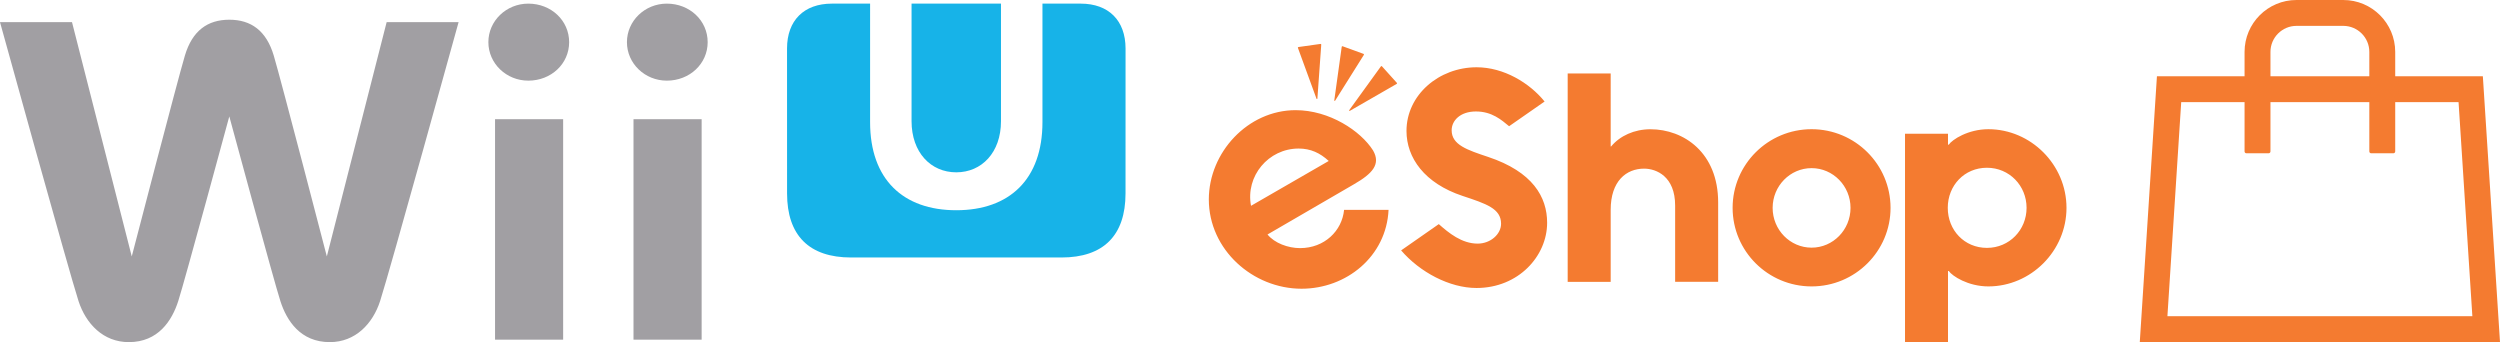<?xml version="1.0" encoding="utf-8"?>
<!-- Generator: Adobe Illustrator 26.5.0, SVG Export Plug-In . SVG Version: 6.00 Build 0)  -->
<svg version="1.1" id="Layer_1" xmlns="http://www.w3.org/2000/svg" xmlns:xlink="http://www.w3.org/1999/xlink" x="0px" y="0px"
	 viewBox="0 0 3839 525.38" style="enable-background:new 0 0 3839 525.38;" xml:space="preserve">
<style type="text/css">
	.st0{fill:#898A8D;}
	.st1{fill:#F47B30;}
	.st2{fill:#A19FA3;}
	.st3{fill:#17B3E8;}
	.st4{fill-rule:evenodd;clip-rule:evenodd;fill:#E60012;}
	.st5{fill:#FFFFFF;}
	.st6{fill-rule:evenodd;clip-rule:evenodd;fill:#FFFFFF;}
	.st7{fill-rule:evenodd;clip-rule:evenodd;}
</style>
<g>
	<g>
		<g>
			<path class="st1" d="M3775.36,156.87l21.2,328.71h-468.28l21.19-328.71h425.84 M3812.61,117.09h-500.42l-26.34,408.29H3839
				l-26.34-408.29H3812.61z M3678.1,232.55V79.75C3678.1,35.7,3642.39,0,3598.34,0h-71.83c-44.05-0.01-79.77,35.7-79.77,79.75v152.8
				c0,1.57,1.27,2.84,2.84,2.84c0,0,0,0,0,0h34.11c1.57-0.01,2.83-1.28,2.83-2.84V79.75c0-22.1,17.92-40.02,40.02-40.02h71.83
				c22.08,0.03,39.97,17.94,39.97,40.02v152.8c0,1.57,1.27,2.84,2.84,2.84h34.08C3676.83,235.39,3678.1,234.12,3678.1,232.55z"/>
		</g>
		<path class="st1" d="M2285.1,240.94c-31.77-10.6-55.94-18.44-55.94-40.84c0-14.86,13.08-28.93,37.28-28.93
			c24.64,0,39.23,12.99,50.94,22.66l54.5-37.94c-23.14-28.59-62.63-52.59-104.43-52.59c-57.9,0-107.64,42.54-107.64,97.81
			c0,41.37,27.85,80.39,85.99,99.69c36.46,12.11,59.26,19.43,59.26,42.76c0,16.03-16.18,30.53-35.96,30.53
			c-24.43,0-44.36-16.37-59.67-29.95l-57.85,40.36c28.81,33.44,74.38,57.73,115.75,57.73c64.36,0,108.45-48.97,108.45-100.15
			C2375.78,302.41,2353.53,263.74,2285.1,240.94 M3051.13,380.64c-34.59,0-60.14-27.16-60.14-61.51c0-34.33,25.55-61.53,60.14-61.53
			c34.48,0,60.87,27.61,60.87,61.53S3085.61,380.64,3051.13,380.64 M3053.34,198.41c-31.22,0-55.62,16-60.84,23.76h-1.15v-16.79
			h-66.01v319.99h66.01V416.1h1.15c5.22,7.75,29.62,23.71,60.84,23.71c65.12,0,119.96-54.33,119.96-120.68
			C3173.3,252.79,3118.46,198.41,3053.34,198.41 M2534.39,198.48c-24.72,0-46.84,10.07-60.33,26.39h-0.7V112.83h-66.03v319.99h66.03
			V322.17c0-44.17,24.02-63.21,51.27-63.21c18.92,0,47.71,11.98,47.71,56.68v117.09h66.06V310.81
			C2638.4,234.37,2585.59,198.48,2534.39,198.48 M2122.1,101.78c-0.41-0.46-1.17-0.43-1.55,0.09l-48.71,67.32
			c-0.21,0.27-0.19,0.64,0.03,0.89c0.22,0.26,0.6,0.31,0.91,0.15l72.03-41.44c0.53-0.33,0.65-1.05,0.24-1.51L2122.1,101.78z
			 M1994.21,228.1c18.32,0,32.82,6.74,46.18,19.09l-119.33,68.85C1912.41,270.46,1947.72,228.1,1994.21,228.1 M1996.34,381
			c-18.4,0-39.14-7.65-49.95-20.93L2079.07,283c28.45-16.41,41.63-30.76,29.38-52.01c-19.07-30.07-67.04-61.82-118.91-61.82
			c-73.38,0-133.28,65-133.28,137.02c0,77.47,67.87,137.18,142.35,137.18c68.85,0,130.27-49.5,133.66-121.11h-68.3
			C2060.88,354.39,2033.99,381,1996.34,381 M2050.21,154.6l44.17-70.39c0.33-0.55,0.09-1.25-0.5-1.46l-32.22-11.73
			c-0.6-0.21-1.25,0.17-1.32,0.81l-11.43,82.3c-0.05,0.33,0.14,0.67,0.45,0.79C2049.69,155.01,2050.04,154.89,2050.21,154.6
			 M2781.87,380.3c-33.01,0-59.81-27.39-59.81-61.06s26.8-61.06,59.81-61.06c32.97,0,59.79,27.39,59.79,61.06
			S2814.84,380.3,2781.87,380.3 M2781.87,198.4c-67.01,0-121.27,54.19-121.27,120.75c0,66.54,54.26,120.67,121.27,120.67
			c66.99,0,121.25-54.12,121.25-120.67C2903.12,252.59,2848.86,198.4,2781.87,198.4 M2022.37,152.04c0.33-0.05,0.58-0.31,0.62-0.65
			l5.93-82.9c0.05-0.64-0.5-1.13-1.13-1.05l-33.95,4.78c-0.62,0.07-1,0.72-0.77,1.29l28.54,78.07
			C2021.72,151.9,2022.03,152.09,2022.37,152.04"/>
	</g>
	<g>
		<path class="st2" d="M811.27,5.57c35.16,0,62.71,25.98,62.71,59.2c0,33.14-27.55,59.07-62.71,59.07
			c-33.86,0-61.32-26.47-61.32-59.07C749.91,32.09,777.42,5.57,811.27,5.57 M760.18,521.64h104.58V183.09H760.18V521.64z
			 M962.72,64.77c0,32.64,27.46,59.07,61.27,59.07c35.12,0,62.71-25.98,62.71-59.07c0-33.23-27.6-59.2-62.71-59.2
			C990.19,5.57,962.72,32.09,962.72,64.77 M972.81,521.64h104.63V183.09H972.81V521.64z M593.73,34.02l-91.84,359.76
			c0,0-70.1-270.03-81.49-308.35c-11.39-38.36-34.94-55.15-68.25-55.15s-56.86,16.79-68.25,55.15
			c-11.44,38.31-81.58,308.35-81.58,308.35L110.57,34.02H0c0,0,106.11,383.85,120.57,428.28c11.3,34.71,37.82,63.07,77.26,63.07
			c45.11,0,66.18-32.87,75.9-63.07c9.68-29.98,78.38-283.54,78.38-283.54s68.7,253.56,78.43,283.54
			c9.68,30.21,30.84,63.07,75.9,63.07c39.44,0,66-28.36,77.26-63.07C598.1,417.87,704.21,34.02,704.21,34.02L593.73,34.02
			L593.73,34.02z"/>
		<path class="st3" d="M1468.44,264.62c39.12,0,68.66-30.48,68.66-78.43V5.57h-137.31v180.58
			C1399.83,234.09,1429.32,264.62,1468.44,264.62 M1659.51,5.57h-58.71v182.02c0,87.84-50.74,135.24-132.36,135.24
			c-81.62,0-132.32-47.41-132.32-135.24V5.57h-58.71c-42.9,0-68.84,25.93-68.84,68.84l0.05,222.58c0,64.56,33.86,98.42,98.42,98.42
			h322.89c64.56,0,98.42-33.86,98.42-98.42l0.05-222.58C1728.35,31.5,1702.41,5.57,1659.51,5.57"/>
	</g>
</g>
</svg>
